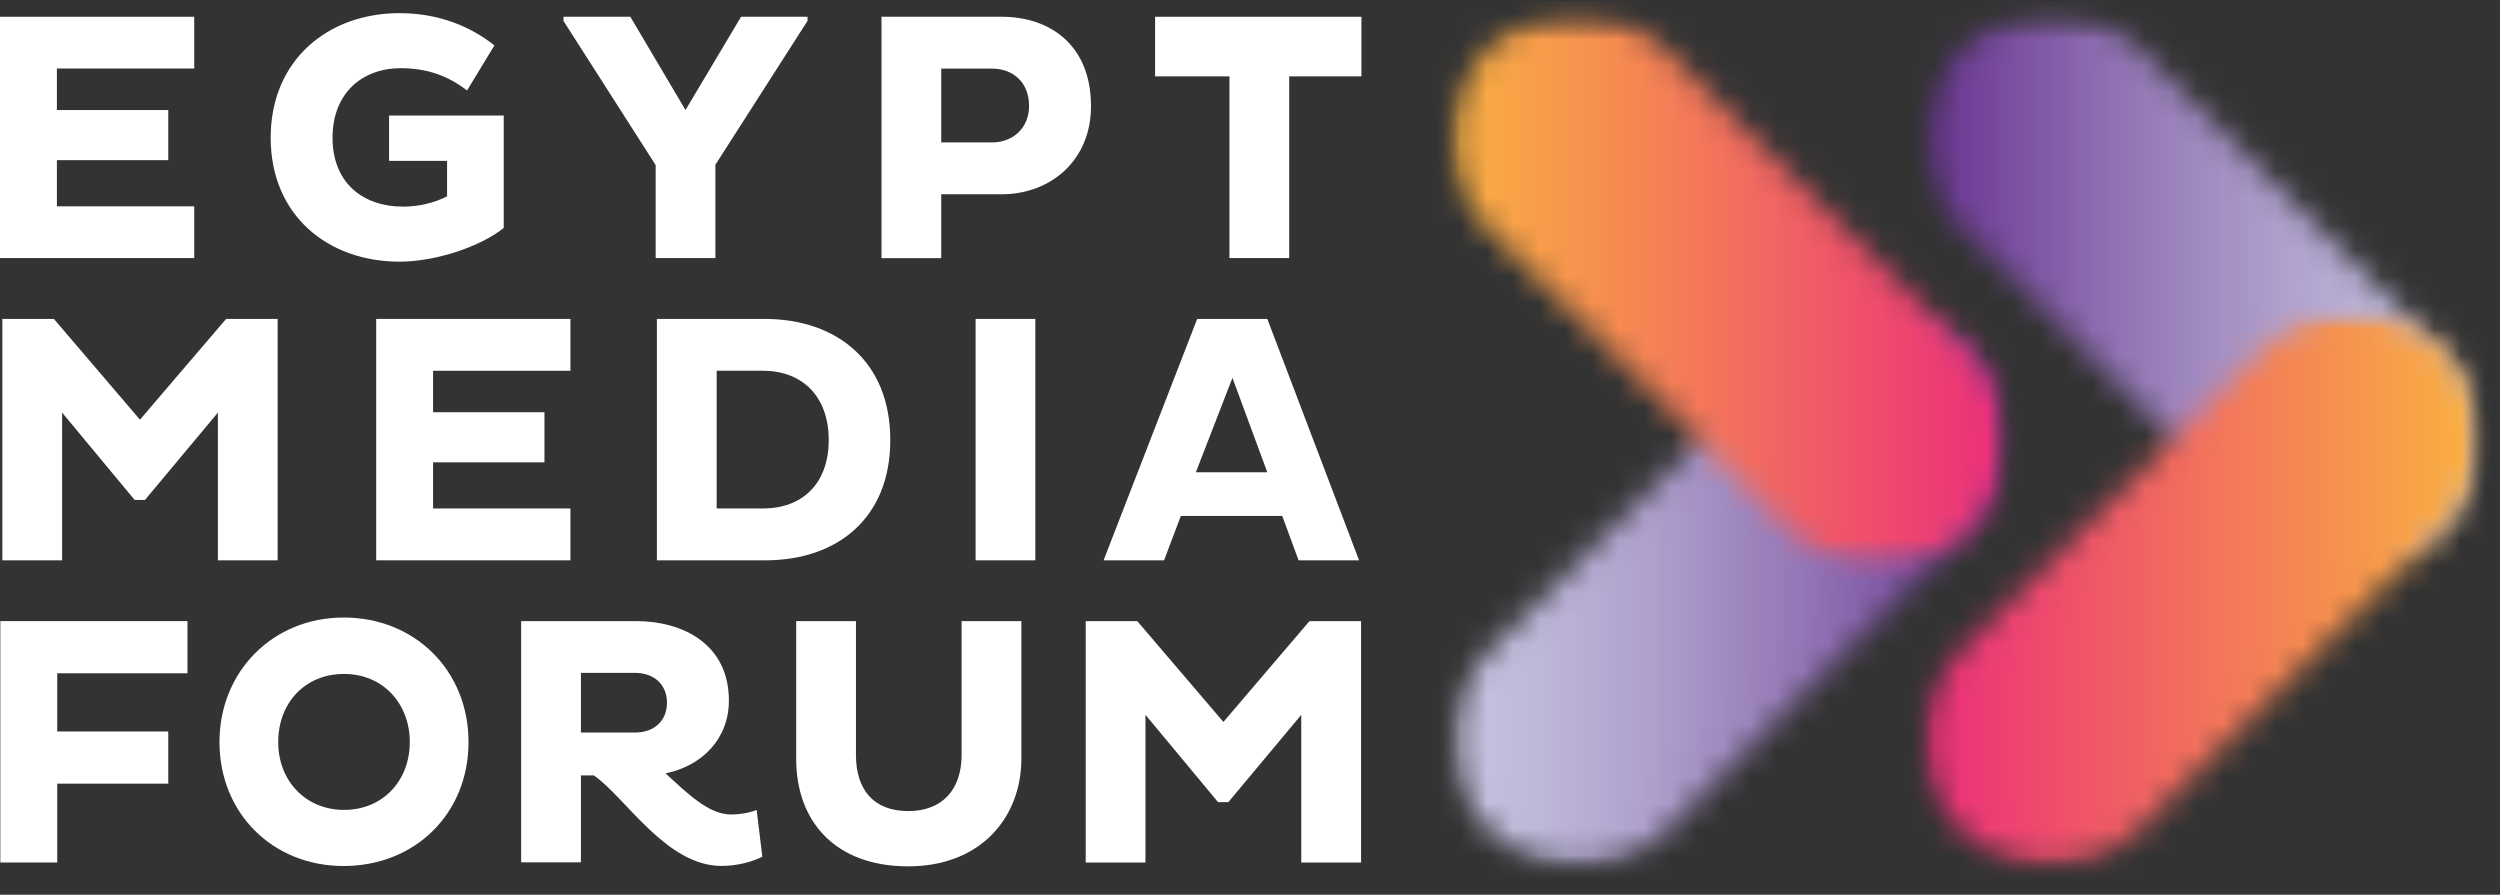<svg width="95" height="34" viewBox="0 0 95 34" fill="none" xmlns="http://www.w3.org/2000/svg">
<rect x="0" y="0" width="95" height="34" fill="#333333" stroke="none"/>
<mask id="mask0_18_657" style="mask-type:luminance" maskUnits="userSpaceOnUse" x="73" y="0" width="22" height="22">
<path d="M94.215 0.5H73.15V21.518H94.215V0.5Z" fill="white"/>
</mask>
<g mask="url(#mask0_18_657)">
<mask id="mask1_18_657" style="mask-type:luminance" maskUnits="userSpaceOnUse" x="73" y="0" width="22" height="22">
<path d="M74.556 1.904C72.684 3.772 72.684 6.805 74.556 8.674L86.033 20.119C87.906 21.988 90.945 21.988 92.818 20.119C94.691 18.251 94.691 15.218 92.818 13.35L81.341 1.904C79.469 0.035 76.429 0.035 74.556 1.904Z" fill="white"/>
</mask>
<g mask="url(#mask1_18_657)">
<path d="M94.685 0.03H72.683V21.983H94.685V0.03Z" fill="url(#paint0_linear_18_657)"/>
</g>
</g>
<mask id="mask2_18_657" style="mask-type:luminance" maskUnits="userSpaceOnUse" x="73" y="11" width="22" height="22">
<path d="M94.162 11.903H73.096V32.921H94.162V11.903Z" fill="white"/>
</mask>
<g mask="url(#mask2_18_657)">
<mask id="mask3_18_657" style="mask-type:luminance" maskUnits="userSpaceOnUse" x="73" y="11" width="22" height="22">
<path d="M74.504 31.522C76.376 33.391 79.416 33.391 81.288 31.522L92.76 20.076C94.633 18.208 94.633 15.175 92.76 13.306C90.887 11.438 87.848 11.438 85.975 13.306L74.504 24.752C72.631 26.621 72.631 29.649 74.504 31.522Z" fill="white"/>
</mask>
<g mask="url(#mask3_18_657)">
<path d="M94.628 11.438H72.626V33.391H94.628V11.438Z" fill="url(#paint1_linear_18_657)"/>
</g>
</g>
<mask id="mask4_18_657" style="mask-type:luminance" maskUnits="userSpaceOnUse" x="55" y="11" width="22" height="22">
<path d="M76.247 11.903H55.181V32.921H76.247V11.903Z" fill="white"/>
</mask>
<g mask="url(#mask4_18_657)">
<mask id="mask5_18_657" style="mask-type:luminance" maskUnits="userSpaceOnUse" x="55" y="11" width="22" height="22">
<path d="M56.583 31.522C54.71 29.654 54.71 26.625 56.583 24.752L68.059 13.306C69.932 11.438 72.967 11.438 74.844 13.306C76.717 15.175 76.717 18.208 74.844 20.076L63.373 31.522C61.5 33.391 58.461 33.391 56.588 31.522" fill="white"/>
</mask>
<g mask="url(#mask5_18_657)">
<path d="M76.712 11.438H54.71V33.391H76.712V11.438Z" fill="url(#paint2_linear_18_657)"/>
</g>
</g>
<mask id="mask6_18_657" style="mask-type:luminance" maskUnits="userSpaceOnUse" x="55" y="0" width="22" height="22">
<path d="M76.189 0.5H55.123V21.518H76.189V0.5Z" fill="white"/>
</mask>
<g mask="url(#mask6_18_657)">
<mask id="mask7_18_657" style="mask-type:luminance" maskUnits="userSpaceOnUse" x="55" y="0" width="22" height="22">
<path d="M56.531 1.904C58.403 0.035 61.443 0.035 63.315 1.904L74.787 13.35C76.66 15.218 76.66 18.251 74.787 20.119C72.914 21.988 69.875 21.988 68.007 20.119L56.531 8.674C54.658 6.805 54.658 3.772 56.531 1.904Z" fill="white"/>
</mask>
<g mask="url(#mask7_18_657)">
<path d="M76.66 0.03H54.658V21.983H76.66V0.03Z" fill="url(#paint3_linear_18_657)"/>
</g>
</g>
<path d="M0 9.806V0.637H7.381V2.603H2.162V4.182H6.394V6.086H2.162V7.84H7.381V9.806H0Z" fill="white"/>
<path d="M19.141 4.386V8.662C18.291 9.352 16.587 9.943 15.18 9.943C12.464 9.943 10.286 8.189 10.286 5.234C10.286 2.279 12.464 0.5 15.18 0.5C16.667 0.5 17.871 0.999 18.788 1.726L17.747 3.439C17.056 2.899 16.247 2.591 15.231 2.591C13.757 2.591 12.636 3.547 12.636 5.234C12.636 6.921 13.757 7.852 15.326 7.852C15.922 7.852 16.517 7.703 16.989 7.461V6.114H14.785V4.389H19.138L19.141 4.386Z" fill="white"/>
<path d="M24.915 6.273L21.412 0.795V0.637H23.953L26.049 4.182L28.16 0.637H30.685V0.795L27.185 6.26V9.806H24.915V6.273Z" fill="white"/>
<path d="M33.497 0.637H38.067C39.891 0.637 41.458 1.701 41.458 4.036C41.458 6.127 39.891 7.382 38.067 7.382H35.767V9.809H33.497V0.637ZM35.767 2.607V5.412H37.7C38.496 5.412 39.105 4.859 39.105 4.024C39.105 3.134 38.496 2.607 37.7 2.607H35.767Z" fill="white"/>
<path d="M48.989 2.902V9.806H46.719V2.902H43.894V0.637H51.734V2.902H48.989Z" fill="white"/>
<path d="M8.28 15.678L5.509 18.998H5.117L2.36 15.678V21.292H0.089V12.119H2.048L5.318 15.948L8.592 12.119H10.55V21.292H8.28V15.678Z" fill="white"/>
<path d="M14.295 21.292V12.119H21.676V14.089H16.457V15.665H20.689V17.568H16.457V19.322H21.676V21.292H14.295Z" fill="white"/>
<path d="M24.962 12.119H29.086C31.803 12.132 33.831 13.737 33.831 16.72C33.831 19.704 31.803 21.292 29.086 21.292H24.962V12.119ZM27.233 14.089V19.322H28.991C30.478 19.322 31.491 18.391 31.491 16.72C31.491 15.049 30.478 14.089 28.991 14.089H27.233Z" fill="white"/>
<path d="M39.343 12.119H37.073V21.292H39.343V12.119Z" fill="white"/>
<path d="M45.496 12.119H48.158L51.645 21.292H49.346L48.725 19.605H44.872L44.235 21.292H41.936L45.493 12.119H45.496ZM45.442 17.947H48.158L46.833 14.359L45.442 17.947Z" fill="white"/>
<path d="M2.175 29.779V32.775H0.013V23.602H7.124V25.585H2.175V27.796H6.394V29.779H2.175Z" fill="white"/>
<path d="M13.059 23.466C15.776 23.466 17.804 25.489 17.804 28.2C17.804 30.91 15.776 32.908 13.059 32.908C10.343 32.908 8.34 30.885 8.34 28.2C8.34 25.515 10.368 23.466 13.059 23.466ZM13.072 30.776C14.559 30.776 15.572 29.658 15.572 28.2C15.572 26.741 14.559 25.61 13.072 25.61C11.585 25.61 10.572 26.716 10.572 28.2C10.572 29.683 11.626 30.776 13.072 30.776Z" fill="white"/>
<path d="M19.804 23.602H24.17C25.953 23.602 27.698 24.479 27.698 26.624C27.698 28.066 26.686 29.105 25.291 29.388C26.116 30.144 26.928 30.951 27.778 30.951C28.074 30.951 28.466 30.897 28.752 30.776L28.969 32.556C28.59 32.743 28.036 32.905 27.415 32.905C25.307 32.905 23.765 30.287 22.562 29.464H22.075V32.769H19.804V23.596V23.602ZM22.075 25.572V27.837H24.128C24.87 27.837 25.345 27.38 25.345 26.703C25.345 26.026 24.87 25.569 24.128 25.569H22.075V25.572Z" fill="white"/>
<path d="M32.526 28.689C32.526 30.011 33.201 30.821 34.513 30.821C35.825 30.821 36.541 29.985 36.541 28.689V23.602H38.812V28.835C38.812 31.034 37.296 32.921 34.513 32.921C31.73 32.921 30.255 31.208 30.255 28.835V23.602H32.526V28.689Z" fill="white"/>
<path d="M49.448 27.164L46.677 30.481H46.286L43.528 27.164V32.775H41.257V23.602H43.216L46.489 27.434L49.76 23.602H51.721V32.775H49.448V27.164Z" fill="white"/>
<defs>
<linearGradient id="paint0_linear_18_657" x1="93.856" y1="12.126" x2="72.791" y2="12.126" gradientUnits="userSpaceOnUse">
<stop stop-color="#C6C3E0"/>
<stop offset="0.13" stop-color="#BFB9DA"/>
<stop offset="0.34" stop-color="#AFA0CD"/>
<stop offset="0.61" stop-color="#9477B6"/>
<stop offset="0.92" stop-color="#6F3E97"/>
<stop offset="1" stop-color="#652F8F"/>
</linearGradient>
<linearGradient id="paint1_linear_18_657" x1="93.799" y1="23.529" x2="72.734" y2="23.529" gradientUnits="userSpaceOnUse">
<stop stop-color="#FAAF42"/>
<stop offset="0.34" stop-color="#F58454"/>
<stop offset="1" stop-color="#EB2B7B"/>
</linearGradient>
<linearGradient id="paint2_linear_18_657" x1="55.484" y1="23.529" x2="76.549" y2="23.529" gradientUnits="userSpaceOnUse">
<stop stop-color="#C6C3E0"/>
<stop offset="0.13" stop-color="#BFB9DA"/>
<stop offset="0.34" stop-color="#AFA0CD"/>
<stop offset="0.61" stop-color="#9477B6"/>
<stop offset="0.92" stop-color="#6F3E97"/>
<stop offset="1" stop-color="#652F8F"/>
</linearGradient>
<linearGradient id="paint3_linear_18_657" x1="55.431" y1="12.126" x2="76.497" y2="12.126" gradientUnits="userSpaceOnUse">
<stop stop-color="#FAAF42"/>
<stop offset="0.34" stop-color="#F58454"/>
<stop offset="1" stop-color="#EB2B7B"/>
</linearGradient>
</defs>
</svg>
